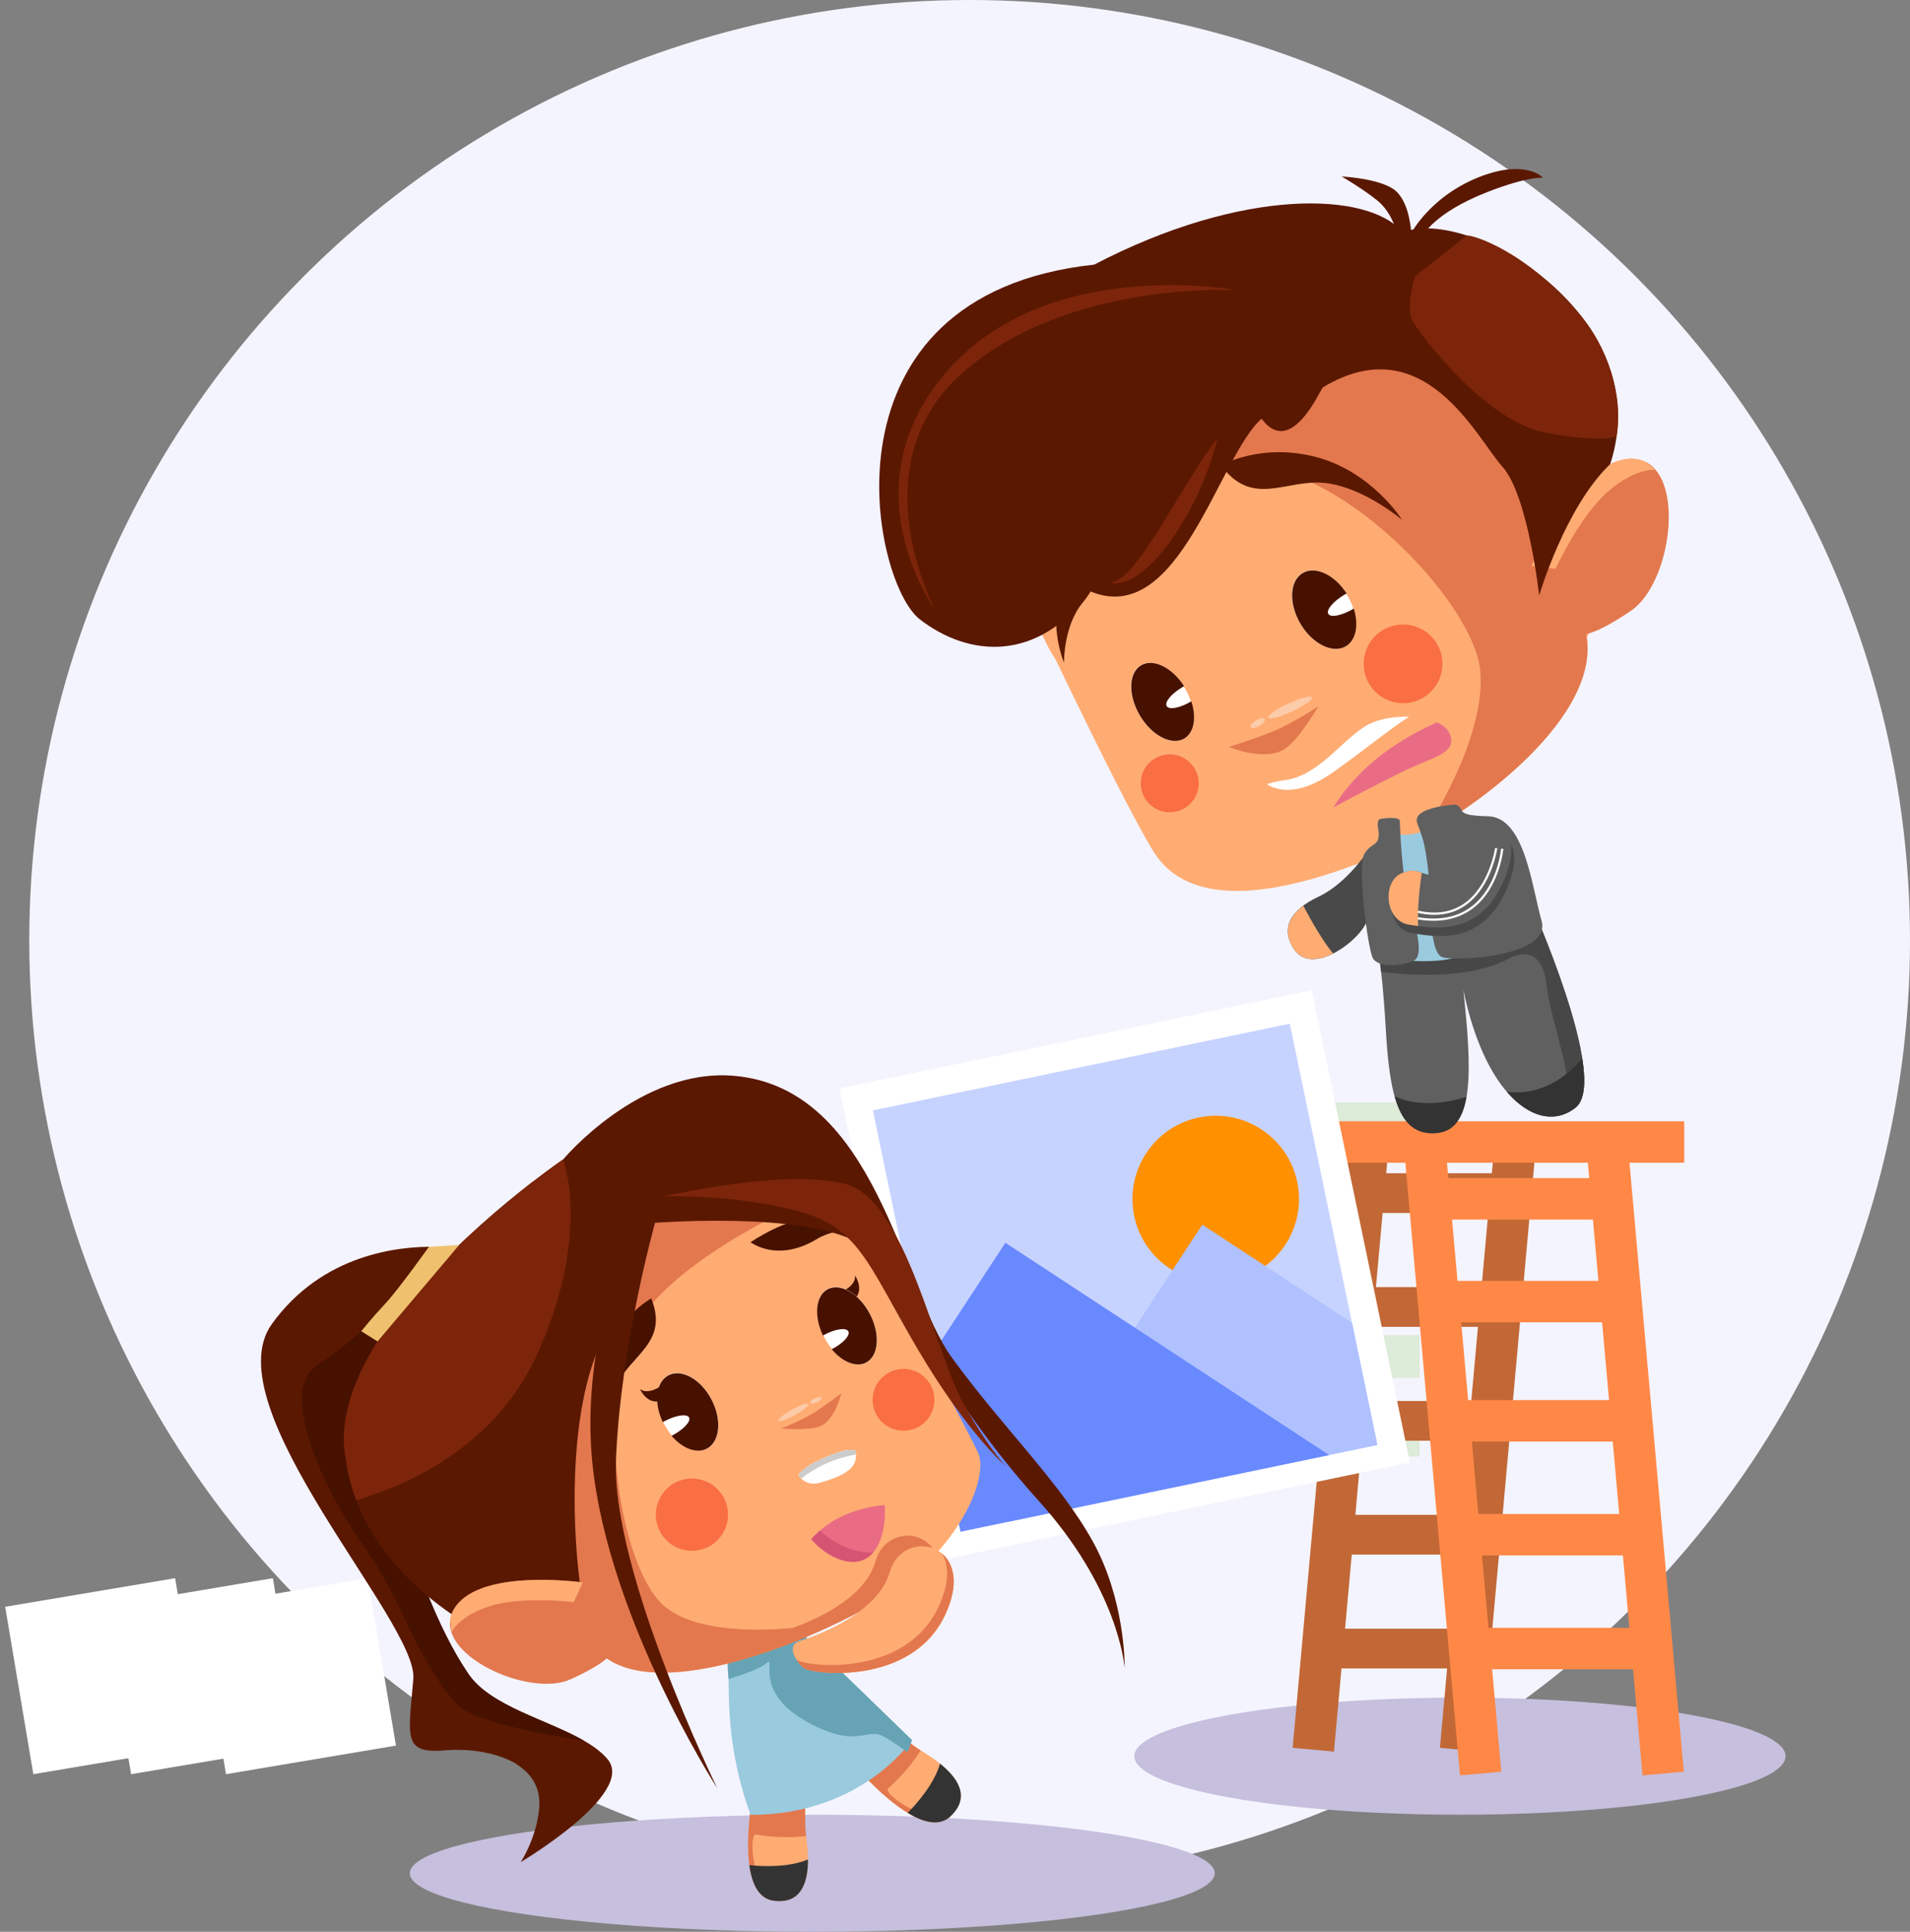 <?xml version="1.0" encoding="UTF-8"?>
<svg width="261px" height="264px" viewBox="0 0 261 264" version="1.1" xmlns="http://www.w3.org/2000/svg" xmlns:xlink="http://www.w3.org/1999/xlink">
    <rect x="0" y="0" width="261" height="264" fill="#808080" stroke="none"/>
    <!-- Generator: Sketch 57.1 (83088) - https://sketch.com -->
    <title>Group 26</title>
    <desc>Created with Sketch.</desc>
    <defs>
        <polygon id="path-1" points="0 289 322.27 289 322.27 0.835 0 0.835"></polygon>
        <path d="M17.143,1.928 C13.773,3.571 10.412,8.964 5.635,9.604 L5.635,9.604 C0.859,10.244 -0.19,12.128 0.717,15.358 L0.717,15.358 C1.623,18.588 2.724,17.941 2.724,17.941 L2.724,17.941 C3.877,18.515 6.757,16.457 9.164,15.039 L9.164,15.039 C11.572,13.62 19.79,9.288 22.974,7.845 L22.974,7.845 C26.156,6.402 29.215,5.771 28.076,3.221 L28.076,3.221 C27.392,1.69 24.804,0.939 22.115,0.94 L22.115,0.94 C20.325,0.94 18.491,1.272 17.143,1.928" id="path-3"></path>
        <path d="M7.046,0.324 C1.194,2.215 0.795,3.989 0.688,4.291 L0.688,4.291 C-1.492,10.389 6.833,17.95 10.835,14.645 L10.835,14.645 C14.566,11.565 13.134,0.135 8.181,0.135 L8.181,0.135 C7.821,0.135 7.442,0.195 7.046,0.324" id="path-5"></path>
    </defs>
    <g id="mockup-fixed" stroke="none" stroke-width="1" fill="none" fill-rule="evenodd">
        <g id="Desktop-HD" transform="translate(-587, -1741)">
            <g id="Group-26" transform="translate(561, 1736)">
                <circle id="Oval" fill="#F4F4FF" cx="158.5" cy="133.5" r="128.5"></circle>
                <ellipse id="Oval-Copy" fill="#C6BFDD" cx="225.5" cy="245" rx="44.5" ry="8"></ellipse>
                <g id="Group-133">
                    <mask id="mask-2" fill="white">
                        <use xlink:href="#path-1"></use>
                    </mask>
                    <g id="Clip-6"></g>
                    <polygon id="Fill-21" fill="#DDEBD9" mask="url(#mask-2)" points="143.946 161.524 219.974 161.524 219.974 155.646 143.946 155.646"></polygon>
                    <polygon id="Fill-28" fill="#DDEBD9" mask="url(#mask-2)" points="143.946 193.317 219.974 193.317 219.974 187.439 143.946 187.439"></polygon>
                    <polygon id="Fill-29" fill="#DDEBD9" mask="url(#mask-2)" points="143.946 204.045 219.974 204.045 219.974 198.166 143.946 198.166"></polygon>
                    <polygon id="Fill-32" fill="#549A41" mask="url(#mask-2)" points="131.992 225.501 136.989 225.501 136.989 187.438 131.992 187.438"></polygon>
                    <polygon id="Fill-33" fill="#549A41" mask="url(#mask-2)" points="122.587 225.501 127.584 225.501 127.584 187.438 122.587 187.438"></polygon>
                    <path d="M111.81,206.47 C111.81,210.799 108.301,214.308 103.972,214.308 C99.643,214.308 96.134,210.799 96.134,206.47 C96.134,202.141 99.643,198.632 103.972,198.632 C108.301,198.632 111.81,202.141 111.81,206.47" id="Fill-34" fill="#549A41" mask="url(#mask-2)"></path>
                    <path d="M107.694,206.47 C107.694,208.526 106.028,210.193 103.971,210.193 C101.916,210.193 100.249,208.526 100.249,206.47 C100.249,204.413 101.916,202.747 103.971,202.747 C106.028,202.747 107.694,204.413 107.694,206.47" id="Fill-35" fill="#DDEBD9" mask="url(#mask-2)"></path>
                    <polygon id="Fill-67" fill="#FFFFFF" mask="url(#mask-2)" points="80.108 243.554 56.883 247.461 53.035 224.583 76.257 220.676"></polygon>
                    <polygon id="Fill-72" fill="#FFFFFF" mask="url(#mask-2)" points="67.135 243.554 43.911 247.461 40.062 224.583 63.285 220.676"></polygon>
                    <polygon id="Fill-76" fill="#485EB0" mask="url(#mask-2)" points="47.694 227.628 46.929 228.205 46.017 227.909 45.338 228.992 46.056 228.352 47.048 228.917 47.801 228.058 48.69 228.428"></polygon>
                    <polygon id="Fill-77" fill="#485EB0" mask="url(#mask-2)" points="50.397 229.386 49.632 229.963 48.721 229.668 48.042 230.75 48.76 230.11 49.752 230.675 50.505 229.817 51.394 230.186"></polygon>
                    <polygon id="Fill-78" fill="#FFFFFF" mask="url(#mask-2)" points="53.778 243.554 30.555 247.461 26.706 224.583 49.929 220.676"></polygon>
                    <path d="M212.91,161.699 L205.464,244.119" id="Stroke-96" stroke="#C26836" stroke-width="5.666" mask="url(#mask-2)"></path>
                    <path d="M210.453,168.05 L233.684,168.05" id="Stroke-97" stroke="#C26836" stroke-width="5.431" mask="url(#mask-2)"></path>
                    <path d="M210.364,183.611 L233.596,183.611" id="Stroke-98" stroke="#C26836" stroke-width="5.431" mask="url(#mask-2)"></path>
                    <path d="M207.371,199.171 L230.602,199.171" id="Stroke-99" stroke="#C26836" stroke-width="5.431" mask="url(#mask-2)"></path>
                    <path d="M207.371,214.732 L230.602,214.732" id="Stroke-100" stroke="#C26836" stroke-width="5.431" mask="url(#mask-2)"></path>
                    <path d="M205.917,230.292 L229.148,230.292" id="Stroke-101" stroke="#C26836" stroke-width="5.431" mask="url(#mask-2)"></path>
                    <path d="M233.034,161.699 L225.587,244.119" id="Stroke-102" stroke="#C26836" stroke-width="5.666" mask="url(#mask-2)"></path>
                    <path d="M220.631,161.066 L228.328,247.377" id="Stroke-103" stroke="#FF8847" stroke-width="5.666" mask="url(#mask-2)"></path>
                    <path d="M245.572,161.066 L253.27,247.377" id="Stroke-104" stroke="#FF8847" stroke-width="5.666" mask="url(#mask-2)"></path>
                    <path d="M205.464,161.066 L256.152,161.066" id="Stroke-105" stroke="#FF8847" stroke-width="5.666" mask="url(#mask-2)"></path>
                    <path d="M221.35,168.836 L246.632,168.836" id="Stroke-106" stroke="#FF8847" stroke-width="5.666" mask="url(#mask-2)"></path>
                    <path d="M223.102,182.876 L248.384,182.876" id="Stroke-107" stroke="#FF8847" stroke-width="5.666" mask="url(#mask-2)"></path>
                    <path d="M223.102,199.171 L248.384,199.171" id="Stroke-108" stroke="#FF8847" stroke-width="5.666" mask="url(#mask-2)"></path>
                    <path d="M223.102,214.732 L248.384,214.732" id="Stroke-109" stroke="#FF8847" stroke-width="5.666" mask="url(#mask-2)"></path>
                    <path d="M226.17,230.292 L251.452,230.292" id="Stroke-110" stroke="#FF8847" stroke-width="5.666" mask="url(#mask-2)"></path>
                    <path d="M223.261,37.08 C220.923,37.46 219.329,37.702 219.329,37.702 L216.976,37.198 C216.949,37.069 216.343,34.106 214.177,32.373 C212.116,30.733 209.632,29.298 209.34,29.119 C209.653,29.13 215.085,29.437 216.884,31.229 C218.618,32.97 218.821,36.486 218.847,36.846 C219.069,36.445 221.574,32.014 227.507,29.449 C234.385,26.505 236.859,29.292 236.859,29.292 C236.859,29.292 234.866,29.044 229.158,31.28 C221.907,34.136 220.425,37.214 220.425,37.214 C220.425,37.214 220.442,37.201 220.469,37.205 C220.688,37.181 221.709,37.082 223.261,37.08" id="Fill-111" fill="#5B1800" mask="url(#mask-2)"></path>
                    <path d="M216.873,37.175 L212.176,36.169 C214.774,36.533 216.467,37.045 216.873,37.175" id="Fill-112" fill="#5B1800" mask="url(#mask-2)"></path>
                    <path d="M245.153,85.304 C245.202,92.491 229.804,111.325 220.224,118.567 C219.011,119.513 217.925,120.255 217.024,120.787 C216.492,121.117 215.876,121.429 215.249,121.709 C212.143,123.116 208.113,124.015 204.161,124.55 C197.123,125.507 190.286,125.271 189.1,124.55 C187.091,123.351 186.493,120.199 183.583,113.316 C180.673,106.434 174.167,101.71 169.8,94.411 C167.327,90.276 166.202,85.741 165.73,82.585 C165.322,80.194 165.296,78.569 165.296,78.569 C165.754,73.215 164.371,54.323 184.951,45.604 C205.53,36.885 220.982,39.652 227.976,45.757 C234.986,51.856 245.099,77.2 245.153,85.304" id="Fill-113" fill="#FFAC73" mask="url(#mask-2)"></path>
                    <path d="M164.649,83.345 C164.649,83.345 178.719,113.425 183.599,121.334 C189.732,131.274 206.566,125.375 217.024,120.787 C227.482,116.199 248.963,100.263 241.335,88.155 C233.708,76.046 222,42.239 222,42.239 L164.649,83.345 Z" id="Fill-114" fill="#FFAC73" mask="url(#mask-2)"></path>
                    <path d="M203.695,90.216 C205.327,92.988 208.092,94.386 209.873,93.338 C211.652,92.29 211.772,89.194 210.14,86.422 C208.508,83.65 205.743,82.252 203.963,83.3 C202.183,84.348 202.063,87.444 203.695,90.216" id="Fill-115" fill="#FFFFFF" mask="url(#mask-2)"></path>
                    <path d="M204.006,83.315 C205.734,82.298 208.364,83.547 210.01,86.108 C209.924,86.155 209.839,86.197 209.752,86.248 C208.194,87.165 207.191,88.349 207.511,88.892 C207.83,89.436 209.353,89.133 210.911,88.215 C210.938,88.2 210.961,88.183 210.987,88.168 C211.693,90.379 211.317,92.489 209.899,93.324 C208.105,94.379 205.331,92.996 203.704,90.232 C202.077,87.467 202.213,84.372 204.006,83.315" id="Fill-116" fill="#471100" mask="url(#mask-2)"></path>
                    <path d="M181.747,102.745 C183.379,105.516 186.088,106.947 187.799,105.94 C189.509,104.933 189.572,101.87 187.94,99.099 C186.309,96.326 183.6,94.895 181.889,95.902 C180.179,96.909 180.115,99.973 181.747,102.745" id="Fill-117" fill="#FFFFFF" mask="url(#mask-2)"></path>
                    <path d="M181.931,95.918 C183.591,94.941 186.167,96.222 187.809,98.784 C187.726,98.829 187.644,98.868 187.561,98.918 C186.064,99.799 185.109,100.954 185.429,101.499 C185.749,102.043 187.223,101.769 188.72,100.886 C188.745,100.871 188.768,100.855 188.793,100.84 C189.516,103.041 189.186,105.124 187.824,105.927 C186.1,106.941 183.383,105.522 181.756,102.76 C180.129,99.996 180.207,96.933 181.931,95.918" id="Fill-118" fill="#471100" mask="url(#mask-2)"></path>
                    <path d="M206.165,101.498 C206.165,101.498 202.566,103.97 199.423,105.169 C196.279,106.368 193.909,107.069 193.909,107.069 C193.909,107.069 198.696,109.081 201.45,107.425 C203.461,106.216 206.165,101.498 206.165,101.498" id="Fill-119" fill="#E3784E" mask="url(#mask-2)"></path>
                    <path d="M195.096,68.869 C184.952,70.1 173.087,77.393 167.669,81.181 L221.988,42.249 C221.993,42.252 222,42.254 222.007,42.257 C222.138,42.635 233.751,76.115 241.335,88.155 C248.21,99.069 231.44,113.088 220.406,119.109 C220.447,119.061 229.183,106.158 228.268,96.626 C227.351,87.078 208.249,67.254 195.096,68.869" id="Fill-120" fill="#E3784E" mask="url(#mask-2)"></path>
                    <path d="M192.861,68.609 C192.861,68.609 198.26,65.46 205.872,67.466 C213.482,69.473 217.609,76.056 217.609,76.056 C217.609,76.056 212.413,71.632 207.157,71.013 C201.81,70.382 197.204,74.479 192.861,68.609" id="Fill-121" fill="#5B1800" mask="url(#mask-2)"></path>
                    <path d="M175.816,77.484 C175.816,77.484 171.298,82.318 170.518,87.035 C169.737,91.752 171.391,95.55 171.391,95.55 C171.391,95.55 171.339,90.539 173.875,87.456 C176.409,84.373 177.305,80.799 175.816,77.484" id="Fill-122" fill="#5B1800" mask="url(#mask-2)"></path>
                    <path d="M199.313,103.069 C199.451,103.368 200.899,102.992 202.546,102.229 C204.195,101.466 205.417,100.606 205.28,100.307 C205.141,100.008 203.694,100.384 202.045,101.147 C200.398,101.91 199.174,102.77 199.313,103.069" id="Fill-123" fill="#FCCBA9" mask="url(#mask-2)"></path>
                    <path d="M196.912,104.396 C197.035,104.603 197.563,104.515 198.091,104.201 C198.618,103.885 198.945,103.461 198.821,103.254 C198.698,103.047 198.17,103.134 197.642,103.45 C197.115,103.765 196.788,104.189 196.912,104.396" id="Fill-124" fill="#FCCBA9" mask="url(#mask-2)"></path>
                    <path d="M248.84,88.493 C242.848,92.532 241.927,91.583 241.927,91.583 L234.903,83.191 C234.903,83.191 235.023,82.881 235.278,82.344 C236.748,79.131 242.447,67.646 248.998,67.698 C249.682,67.705 250.277,67.844 250.799,68.106 C251.352,68.356 251.831,68.73 252.225,69.198 L252.238,69.228 L252.261,69.237 C255.805,73.465 253.725,85.188 248.84,88.493" id="Fill-125" fill="#E3784E" mask="url(#mask-2)"></path>
                    <path d="M252.225,69.198 L252.239,69.228 C251.947,69.193 249.431,68.994 245.777,72.135 C241.891,75.453 238.561,82.733 238.561,82.733 L235.279,82.344 C236.748,79.131 242.448,67.646 248.998,67.698 C249.682,67.705 250.277,67.844 250.799,68.106 L252.225,69.198 Z" id="Fill-126" fill="#FFAC73" mask="url(#mask-2)"></path>
                    <path d="M206.779,57.932 C206.445,58.133 202.44,67.703 198.393,62.219 C192.482,67.432 187.149,90.871 175.012,85.823 C167.739,95.626 158.36,94.79 151.693,89.641 C145.026,84.493 137.128,45.298 175.523,41.164 C195.787,30.59 213.024,31.133 217.7,36.761 C226.703,33.092 252.607,48.193 246.038,68.419 C239.851,74.329 236.329,86.38 236.329,86.38 C236.329,86.38 234.81,72.665 231.299,68.777 C227.788,64.888 220.625,49.589 206.779,57.932" id="Fill-127" fill="#5B1800" mask="url(#mask-2)"></path>
                    <path d="M219.058,48.925 C220.123,50.76 228.662,62.181 236.762,64.029 C238.568,64.441 244.876,65.44 246.909,64.626 C247.855,58.847 245.539,52.345 242.049,48.176 C234.53,39.195 227.214,37.099 226.448,37.183 C226.424,37.18 219.367,42.756 219.367,42.756 C219.367,42.756 217.979,47.1 219.058,48.925" id="Fill-128" fill="#7C250A" mask="url(#mask-2)"></path>
                    <path d="M194.905,44.654 C194.905,44.654 169.185,39.829 155.384,55.767 C141.583,71.706 153.739,88.221 153.739,88.221 C153.739,88.221 143.207,68.592 157.526,55.95 C171.845,43.307 194.905,44.654 194.905,44.654" id="Fill-129" fill="#7C250A" mask="url(#mask-2)"></path>
                    <path d="M192.332,64.928 C191.863,67.031 191.175,69.05 190.345,71.01 C189.529,72.978 188.541,74.867 187.445,76.707 C186.869,77.61 186.277,78.507 185.64,79.376 C184.97,80.224 184.303,81.081 183.517,81.847 C182.755,82.63 181.9,83.349 180.937,83.931 C179.99,84.484 178.786,84.925 177.717,84.614 C178.782,84.392 179.557,83.764 180.25,83.04 C180.95,82.327 181.559,81.514 182.153,80.69 C183.322,79.024 184.424,77.284 185.491,75.512 L188.764,70.19 C189.877,68.414 191.003,66.633 192.332,64.928" id="Fill-130" fill="#7C250A" mask="url(#mask-2)"></path>
                    <path d="M212.814,97.918 C214.027,100.632 217.21,101.849 219.923,100.635 C222.637,99.422 223.854,96.24 222.641,93.525 C221.428,90.812 218.246,89.596 215.532,90.808 C212.818,92.022 211.601,95.204 212.814,97.918" id="Fill-131" fill="#F96E43" mask="url(#mask-2)"></path>
                    <path d="M182.229,113.662 C183.122,115.658 185.462,116.553 187.458,115.661 C189.454,114.769 190.348,112.429 189.457,110.433 C188.564,108.437 186.223,107.542 184.228,108.434 C182.232,109.326 181.337,111.667 182.229,113.662" id="Fill-132" fill="#F96E43" mask="url(#mask-2)"></path>
                </g>
                <ellipse id="Oval" fill="#C6BFDD" cx="137" cy="261" rx="55" ry="8"></ellipse>
                <g id="Group-136" transform="translate(196, 102)">
                    <mask id="mask-4" fill="white">
                        <use xlink:href="#path-3"></use>
                    </mask>
                    <g id="Clip-135"></g>
                    <path d="M17.143,1.928 C13.773,3.571 10.412,8.964 5.635,9.604 L5.635,9.604 C0.859,10.244 -0.19,12.128 0.717,15.358 L0.717,15.358 C1.623,18.588 2.724,17.941 2.724,17.941 L2.724,17.941 C3.877,18.515 6.757,16.457 9.164,15.039 L9.164,15.039 C11.572,13.62 19.79,9.288 22.974,7.845 L22.974,7.845 C26.156,6.402 29.215,5.771 28.076,3.221 L28.076,3.221 C27.392,1.69 24.804,0.939 22.115,0.94 L22.115,0.94 C20.325,0.94 18.491,1.272 17.143,1.928" id="Fill-134" mask="url(#mask-4)"></path>
                </g>
                <g id="Group-245" transform="translate(61, 102)">
                    <path d="M147.214,13.343 C150.683,11.47 155.658,8.894 157.974,7.845 C161.156,6.403 164.215,5.771 163.075,3.221 C162.791,2.584 162.178,2.083 161.365,1.714 C153.283,5.298 149.2,10.044 147.214,13.343" id="Fill-137" fill="#EA6C84"></path>
                    <path d="M157.55,0.948 C155.626,0.889 153.6,1.219 152.144,1.928 C148.773,3.571 145.412,8.964 140.635,9.604 C139.631,9.738 138.8,9.931 138.11,10.177 C139.46,11.019 142.421,11.897 147.23,8.49 C151.615,5.383 154.826,2.678 157.55,0.948" id="Fill-139" fill="#FFFFFF"></path>
                    <path d="M174.072,26.21 C174.072,26.21 184.977,50.495 180.329,54.335 C175.68,58.174 168.113,53.418 164.974,38.334 C166.099,49.028 166.578,57.379 161.317,57.845 C156.057,58.311 154.877,52.693 154.352,43.431 C153.827,34.168 152.991,31.131 152.991,31.131 L174.072,26.21 Z" id="Fill-141" fill="#606060"></path>
                    <path d="M174.072,26.21 C174.072,26.21 184.977,50.495 180.329,54.335 C180,54.606 179.652,54.823 179.297,55.009 C180.218,50.715 176.859,42.4 176.333,37.625 C175.623,31.183 171.106,34.049 171.106,34.049 C165.694,36.881 157.649,36.306 153.727,35.797 C153.34,32.409 152.991,31.131 152.991,31.131 L174.072,26.21 Z" id="Fill-143" fill="#474747"></path>
                    <path d="M152.227,18.83 C152.227,18.83 149.265,23.619 145.209,25.523 C141.154,27.429 139.958,29.963 141.844,32.748 C144.146,36.148 149.834,32.27 151.456,29.545 C153.077,26.818 155.862,20.24 152.227,18.83" id="Fill-145" fill="#494949"></path>
                    <path d="M161.09,15.358 C161.09,15.358 159.611,17.588 155.438,16.964 C151.265,16.34 156.843,34.224 156.843,34.224 C156.843,34.224 160.866,34.653 163.379,33.974 C165.93,33.287 161.09,15.358 161.09,15.358" id="Fill-147" fill="#9ACADE"></path>
                    <path d="M163.921,12.948 C163.921,12.948 157.867,13.266 158.663,15.484 C159.459,17.701 159.636,17.948 160.1,21.413 C160.563,24.878 160.097,33.22 162.132,33.818 C164.167,34.416 177.044,33.67 175.653,28.832 C174.315,24.171 173.37,14.651 168.311,14.548 C163.458,14.449 165.465,13.566 163.921,12.948" id="Fill-149" fill="#606060"></path>
                    <path d="M156.286,15.21 C156.286,15.21 156.432,21.116 157.239,24.852 C158.047,28.585 159.916,33.563 158.119,34.316 C156.323,35.069 153.292,35.228 152.596,33.943 C151.898,32.657 150.435,21.253 151.461,19.645 C152.485,18.034 153.632,18.689 153.363,16.468 C153.363,16.468 153.018,15.053 153.613,14.928 C154.209,14.802 156.264,14.566 156.286,15.21" id="Fill-151" fill="#606060"></path>
                    <path d="M167.734,18.125 C167.734,18.125 168.139,23.142 163.625,23.721 C159.107,24.297 159.696,22.422 156.972,23.488 C154.25,24.555 154.571,29.992 157.936,30.529 C161.303,31.066 167.572,32.208 170.875,24.535 C174.178,16.864 168.656,16.288 167.734,18.125" id="Fill-153" fill="#494949"></path>
                    <path d="M167.336,16.962 C167.336,16.962 167.74,21.98 163.225,22.557 C158.709,23.134 159.298,21.259 156.574,22.325 C153.851,23.393 154.171,28.83 157.537,29.366 C160.903,29.902 167.173,31.045 170.476,23.373 C173.778,15.702 168.257,15.126 167.336,16.962" id="Fill-155" fill="#606060"></path>
                    <path d="M156.574,22.326 C157.966,21.781 158.494,22.005 159.279,22.276 C159.034,24.002 158.648,27.227 158.782,29.557 C158.338,29.495 157.917,29.428 157.537,29.367 C154.171,28.831 153.85,23.393 156.574,22.326" id="Fill-157" fill="#FFAC73"></path>
                    <path d="M162.826,28.653 C164.152,28.395 165.335,27.865 166.365,27.061 C169.95,24.262 170.428,19.054 170.432,19.002 L170.128,18.976 C170.124,19.027 169.655,24.107 166.176,26.822 C164.25,28.323 161.762,28.84 158.78,28.353 L158.73,28.652 C160.216,28.894 161.584,28.894 162.826,28.653" id="Fill-159" fill="#FFFFFF"></path>
                    <path d="M162.532,27.875 C163.51,27.686 164.411,27.306 165.229,26.739 C168.812,24.267 169.599,18.98 169.606,18.927 L169.304,18.884 C169.298,18.936 168.527,24.093 165.056,26.489 C163.337,27.674 161.235,28 158.806,27.454 L158.739,27.75 C160.104,28.059 161.373,28.099 162.532,27.875" id="Fill-161" fill="#FFFFFF"></path>
                    <path d="M143.094,26.787 C144.14,28.758 145.783,31.671 147.172,33.307 C145.18,34.306 143.049,34.528 141.844,32.748 C140.348,30.538 140.822,28.492 143.094,26.787" id="Fill-163" fill="#FFAC73"></path>
                    <path d="M170.906,52.201 C176.164,52.857 179.753,49.405 181.21,47.64 C181.699,50.772 181.582,53.3 180.329,54.336 C177.681,56.522 174.09,55.909 170.906,52.201" id="Fill-165" fill="#333333"></path>
                    <path d="M165.393,52.904 C164.888,55.812 163.69,57.635 161.318,57.845 C158.22,58.12 156.543,56.271 155.577,52.825 C159.18,54.49 163.425,53.525 165.393,52.904" id="Fill-167" fill="#333333"></path>
                    <polygon id="Fill-169" fill="#FFFFFF" points="144.245 38.333 157.664 102.862 93.135 116.281 79.715 51.752"></polygon>
                    <polygon id="Fill-171" fill="#C7D3FF" points="141.251 42.898 153.099 99.869 96.128 111.716 84.28 54.746"></polygon>
                    <path d="M142.272,64.544 C143.552,70.698 139.6,76.725 133.447,78.004 C127.293,79.284 121.266,75.333 119.987,69.179 C118.708,63.024 122.659,56.999 128.812,55.719 C134.966,54.44 140.993,58.391 142.272,64.544" id="Fill-173" fill="#FF9100"></path>
                    <polygon id="Fill-175" fill="#B0C1FF" points="149.753 83.782 153.226 100.479 102.654 110.996 129.294 70.368"></polygon>
                    <polygon id="Fill-177" fill="#6989FF" points="146.631 101.85 96.255 112.326 91.497 89.447 102.386 72.839 120.07 84.434"></polygon>
                    <path d="M68.444,145.191 C68.444,145.191 64.539,161.932 70.736,162.751 C76.932,163.568 75.235,154.856 75.091,153.367 C74.949,151.878 75.071,145.253 75.071,145.253 L68.444,145.191 Z" id="Fill-179" fill="#FFAC73"></path>
                    <path d="M68.273,153.705 C70.727,154.144 73.066,154.146 75.161,153.923 C75.13,153.689 75.105,153.499 75.092,153.367 C75.029,152.701 75.018,151.006 75.026,149.336 L71.271,149.454 C71.271,149.454 69.662,149.577 67.554,150.384 C66.94,155.367 66.826,162.213 70.72,162.747 C67.82,160.713 67.284,153.813 68.273,153.705" id="Fill-181" fill="#E3784E"></path>
                    <path d="M67.4,157.894 C67.748,160.465 68.688,162.48 70.737,162.75 C74.653,163.267 75.415,159.977 75.411,157.11 C72.791,158.227 69.249,158.078 67.4,157.894" id="Fill-183" fill="#333333"></path>
                    <path d="M79.802,141.958 C79.802,141.958 90.382,155.507 94.909,151.196 C99.436,146.887 91.589,142.738 90.34,141.916 C89.091,141.093 84.012,136.839 84.012,136.839 L79.802,141.958 Z" id="Fill-185" fill="#FFAC73"></path>
                    <path d="M86.321,147.436 C88.204,145.801 89.674,143.983 90.814,142.21 C90.614,142.088 90.45,141.989 90.34,141.915 C89.781,141.546 88.455,140.491 87.16,139.437 L84.894,142.434 C84.894,142.434 83.979,143.763 83.285,145.91 C86.777,149.517 92.035,153.904 94.895,151.207 C91.491,152.188 85.784,148.274 86.321,147.436" id="Fill-187" fill="#E3784E"></path>
                    <path d="M89.035,150.745 C91.254,152.09 93.412,152.622 94.909,151.197 C97.77,148.474 95.687,145.814 93.452,144.018 C92.678,146.759 90.338,149.422 89.035,150.745" id="Fill-189" fill="#333333"></path>
                    <path d="M64.203,127.418 L71.897,123.62 L89.623,140.8 C89.623,140.8 82.814,151.035 67.566,151.022 C63.173,138.983 65.241,130.435 64.203,127.418" id="Fill-191" fill="#9ACADE"></path>
                    <path d="M73.01,124.698 L71.193,123.968 L64.203,127.419 C64.532,128.374 64.302,130.135 64.562,132.47 C66.015,132.021 68.74,131.13 69.648,130.351 C71.289,128.943 67.74,133.863 74.773,138.009 C81.804,142.155 83.421,139.161 85.473,140.183 C86.585,140.738 87.965,141.694 88.998,142.456 C89.452,141.458 89.623,140.801 89.623,140.801 L73.01,124.698 Z" id="Fill-193" fill="#66A3B5"></path>
                    <path d="M84.472,74.903 C84.472,74.903 97.089,98.069 98.663,101.554 C100.239,105.04 95.773,115.688 84.064,122.368 C72.355,129.048 46.896,138.52 44.466,123.799 C42.035,109.079 33.426,81.887 43.588,74.186 C53.751,66.485 69.502,55.603 84.472,74.903" id="Fill-195" fill="#FFAC73"></path>
                    <path d="M92.893,115.35 C91.256,111.777 85.874,111.995 84.62,116.412 C82.813,122.772 72.278,125.82 72.278,125.82 C71.158,126.207 71.226,127.179 71.706,128.079 C76.369,126.356 80.763,124.251 84.064,122.368 C87.691,120.299 90.621,117.85 92.893,115.35" id="Fill-197" fill="#E3784E"></path>
                    <path d="M25.696,142.21 C31.51,141.705 39.066,143.688 38.696,149.846 C38.433,154.035 36.16,157.472 36.16,157.472 C36.16,157.472 51.916,148.127 48.044,143.437 C47.251,142.468 46.119,141.64 44.8,140.886 C39.793,137.995 32.043,136.183 29.034,131.793 C20.287,119.036 14.813,92.099 16.65,88.798 C18.487,85.496 25.16,77.95 25.16,77.95 L27.271,73.587 C27.271,73.587 26.244,73.417 24.55,73.393 L24.53,73.389 C19.575,73.287 9.065,74.332 2.148,83.941 C-6.009,95.275 22.103,124.662 21.482,132.397 C20.862,140.13 19.895,142.707 25.696,142.21" id="Fill-199" fill="#5B1800"></path>
                    <path d="M27.34,135.835 C29.576,138.432 41.351,140.426 44.8,140.886 C39.793,137.995 32.043,136.183 29.034,131.793 C20.287,119.036 14.814,92.099 16.651,88.798 C18.487,85.496 25.16,77.95 25.16,77.95 L27.272,73.587 C27.272,73.587 26.244,73.417 24.551,73.393 L24.53,73.389 C24.53,73.389 17.986,83.325 8.357,89.548 C3.007,93.005 8.916,106.093 14.685,114.294 C20.466,122.486 21.353,128.883 27.34,135.835" id="Fill-201" fill="#471100"></path>
                    <path d="M53.142,82.272 C58.993,74.893 70.582,69.132 75.812,66.898 C63.663,59.67 51.801,67.962 43.588,74.186 C33.426,81.887 42.036,109.079 44.466,123.799 C46.389,135.45 62.735,131.944 75.275,126.665 C76.697,125.877 78.065,125.2 79.345,124.697 C79.345,124.697 62.991,127.95 56.128,122.786 C49.267,117.622 45.757,91.56 53.142,82.272" id="Fill-203" fill="#E3784E"></path>
                    <path d="M53.988,80.445 C53.988,80.445 49.057,83.095 47.031,89.844 C45.005,96.593 48.101,102.824 48.101,102.824 C48.101,102.824 47.154,96.788 49.138,92.485 C51.158,88.107 56.439,86.507 53.988,80.445" id="Fill-205" fill="#471100"></path>
                    <path d="M67.554,72.774 C67.554,72.774 72.412,69.387 76.693,69.296 C80.973,69.205 84.128,71.156 84.128,71.156 C84.128,71.156 79.694,70.47 76.638,72.324 C73.583,74.177 70.301,74.516 67.554,72.774" id="Fill-207" fill="#471100"></path>
                    <path d="M71.727,98.213 C71.727,98.213 74.63,97.142 76.612,95.813 C78.592,94.484 79.967,93.4 79.967,93.4 C79.967,93.4 79.173,96.993 77.087,97.909 C75.565,98.579 71.727,98.213 71.727,98.213" id="Fill-209" fill="#E3784E"></path>
                    <path d="M75.457,94.884 C75.57,95.087 74.752,95.761 73.628,96.388 C72.504,97.015 71.5,97.358 71.387,97.154 C71.272,96.95 72.092,96.277 73.216,95.65 C74.34,95.023 75.343,94.68 75.457,94.884" id="Fill-211" fill="#FCCBA9"></path>
                    <path d="M77.219,94.061 C77.286,94.218 77.016,94.485 76.615,94.656 C76.215,94.827 75.835,94.837 75.768,94.68 C75.701,94.523 75.971,94.256 76.372,94.085 C76.773,93.915 77.152,93.904 77.219,94.061" id="Fill-213" fill="#FCCBA9"></path>
                    <path d="M46.644,129.357 C43.857,124.069 41.611,102.395 45.978,89.413 C50.358,76.422 53.862,70.156 53.862,70.156 C53.862,70.156 80.5,67.966 84.472,74.903 C88.432,81.847 95.668,95.628 106.871,108.032 C117.789,120.102 118.608,130.432 118.69,130.923 C118.695,130.373 118.7,121.475 114.282,113.57 C109.736,105.423 102.028,98.115 95.085,88.548 C88.123,78.979 84.799,51.642 65.241,50.016 C52.389,48.949 41.961,61.438 41.961,61.438 C41.961,61.438 40.387,62.518 37.952,64.388 C37.828,64.473 37.704,64.558 37.588,64.656 C33.72,67.654 27.963,72.495 22.874,78.152 C16.78,84.919 11.68,92.899 12.002,100.386 C12.043,101.27 12.208,102.123 12.345,103.013 C12.618,104.74 13.065,106.402 13.677,107.987 C20.876,127.072 49.213,134.248 46.644,129.357" id="Fill-215" fill="#5B1800"></path>
                    <path d="M54.513,70.114 C54.513,70.114 49.781,86.962 49.174,102.459 C48.568,117.957 63.012,147.374 63.012,147.374 C63.012,147.374 47.045,122.618 45.771,100.721 C44.931,86.314 50.192,73.47 50.192,73.47 L53.936,69.014 L54.513,70.114 Z" id="Fill-217" fill="#5B1800"></path>
                    <path d="M55.664,66.511 C55.664,66.511 72.31,62.617 80.562,64.815 C88.814,67.012 92.732,87.93 96.727,94.954 C100.722,101.98 102.713,103.621 102.713,103.621 C102.713,103.621 97.376,99.211 90.431,87.423 C83.486,75.636 82.462,70.653 73.649,68.4 C64.837,66.148 55.664,66.511 55.664,66.511" id="Fill-219" fill="#7C250A"></path>
                    <path d="M42.994,132.484 C48.879,129.797 48.585,128.65 48.585,128.65 L45.462,119.364 C45.462,119.364 45.17,119.309 44.64,119.254 C41.499,118.874 30.066,117.855 27.042,122.88 C26.727,123.406 26.556,123.925 26.512,124.447 C26.444,124.986 26.505,125.527 26.679,126.046 L26.695,126.071 L26.691,126.091 C28.262,130.774 38.185,134.669 42.994,132.484" id="Fill-221" fill="#E3784E"></path>
                    <path d="M26.679,126.045 L26.696,126.07 C26.806,125.831 27.83,123.816 31.936,122.495 C36.287,121.08 43.404,121.941 43.404,121.941 L44.64,119.253 C41.499,118.873 30.067,117.855 27.042,122.88 C26.728,123.405 26.556,123.925 26.512,124.446 L26.679,126.045 Z" id="Fill-223" fill="#FFAC73"></path>
                    <path d="M13.677,107.987 C18.406,106.695 31.969,101.916 38.235,88.433 C45.884,71.944 41.961,61.438 41.961,61.438 C41.961,61.438 40.387,62.518 37.951,64.388 C37.827,64.473 37.703,64.558 37.588,64.656 C33.72,67.654 27.963,72.495 22.874,78.152 C16.78,84.919 11.68,92.899 12.002,100.386 C12.043,101.27 12.208,102.123 12.345,103.013 C12.617,104.74 13.065,106.402 13.677,107.987" id="Fill-225" fill="#7C250A"></path>
                    <path d="M27.746,73.135 L23.614,73.385 C23.614,73.385 19.434,79.257 17.628,81.179 C15.82,83.102 14.366,84.922 14.366,84.922 L16.589,86.32 L27.746,73.135 Z" id="Fill-227" fill="#EFC16F"></path>
                    <path d="M62.212,94.242 C63.664,97.016 63.398,100.02 61.616,100.953 C59.836,101.886 57.215,100.392 55.763,97.619 C54.311,94.845 54.577,91.841 56.358,90.908 C58.139,89.975 60.76,91.469 62.212,94.242" id="Fill-229" fill="#FFFFFF"></path>
                    <path d="M56.349,90.952 C54.62,91.856 54.3,94.673 55.57,97.349 C55.654,97.302 55.732,97.253 55.818,97.208 C57.377,96.391 58.871,96.171 59.157,96.715 C59.442,97.259 58.409,98.361 56.849,99.178 C56.823,99.191 56.796,99.202 56.77,99.216 C58.236,100.936 60.173,101.709 61.591,100.967 C63.386,100.026 63.667,97.023 62.22,94.258 C60.772,91.492 58.143,90.012 56.349,90.952" id="Fill-231" fill="#471100"></path>
                    <path d="M55.486,92.297 C55.486,92.297 53.654,93.732 52.435,92.825 C53.525,94.922 55.004,94.613 55.565,94.327 C56.126,94.041 55.486,92.297 55.486,92.297" id="Fill-233" fill="#471100"></path>
                    <path d="M79.793,79.623 C79.793,79.623 81.977,78.82 81.847,77.308 C83.058,79.336 82.018,80.431 81.48,80.758 C80.94,81.085 79.793,79.623 79.793,79.623" id="Fill-235" fill="#471100"></path>
                    <path d="M83.849,82.541 C85.301,85.314 85.091,88.29 83.379,89.186 C81.668,90.082 79.104,88.561 77.652,85.787 C76.2,83.013 76.41,80.037 78.12,79.141 C79.832,78.246 82.397,79.767 83.849,82.541" id="Fill-237" fill="#FFFFFF"></path>
                    <path d="M78.112,79.184 C76.451,80.054 76.185,82.841 77.459,85.516 C77.539,85.47 77.614,85.423 77.697,85.379 C79.196,84.595 80.641,84.4 80.926,84.944 C81.211,85.488 80.227,86.565 78.728,87.349 C78.703,87.363 78.677,87.372 78.652,87.386 C80.1,89.116 81.991,89.913 83.354,89.199 C85.08,88.296 85.304,85.322 83.856,82.556 C82.409,79.791 79.837,78.282 78.112,79.184" id="Fill-239" fill="#471100"></path>
                    <path d="M63.711,107.332 C65.183,109.629 64.514,112.684 62.217,114.154 C59.921,115.626 56.866,114.957 55.395,112.66 C53.924,110.365 54.593,107.311 56.889,105.838 C59.186,104.368 62.24,105.037 63.711,107.332" id="Fill-241" fill="#F96E43"></path>
                    <path d="M92.022,92.022 C93.281,93.987 92.709,96.599 90.744,97.858 C88.779,99.117 86.167,98.544 84.908,96.58 C83.649,94.615 84.221,92.002 86.186,90.744 C88.151,89.485 90.763,90.057 92.022,92.022" id="Fill-243" fill="#F96E43"></path>
                </g>
                <g id="Group-248" transform="translate(134, 203)">
                    <mask id="mask-6" fill="white">
                        <use xlink:href="#path-5"></use>
                    </mask>
                    <g id="Clip-247"></g>
                    <path d="M7.046,0.324 C1.194,2.215 0.795,3.989 0.688,4.291 L0.688,4.291 C-1.492,10.389 6.833,17.95 10.835,14.645 L10.835,14.645 C14.566,11.565 13.134,0.135 8.181,0.135 L8.181,0.135 C7.821,0.135 7.442,0.195 7.046,0.324" id="Fill-246" mask="url(#mask-6)"></path>
                </g>
                <g id="Group-261" transform="translate(134, 203)">
                    <path d="M12.903,7.663 C7.449,8.209 4.401,10.562 2.852,12.356 C5.201,15.012 8.655,16.445 10.835,14.645 C12.429,13.329 13.067,10.487 12.903,7.663" id="Fill-249" fill="#EA6C84"></path>
                    <path d="M8.907,0.241 C8.339,0.102 7.721,0.105 7.046,0.323 C3.108,1.596 1.661,2.804 1.089,3.558 C1.606,4.36 2.53,5.089 4.171,4.596 C7.11,3.716 9.426,2.728 8.907,0.241" id="Fill-251" fill="#FFFFFF"></path>
                    <path d="M1.089,3.558 C1.202,3.734 1.345,3.902 1.501,4.058 C2.163,3.511 4.957,1.419 8.948,0.787 C8.942,0.609 8.948,0.437 8.907,0.241 C8.339,0.102 7.722,0.105 7.046,0.323 C3.109,1.596 1.661,2.804 1.089,3.558" id="Fill-253" fill="#CCCCCC"></path>
                    <path d="M10.835,14.645 C11.012,14.499 11.172,14.329 11.324,14.148 C7.933,14.298 5.181,12.21 4.043,11.18 C3.581,11.582 3.176,11.982 2.853,12.356 C5.201,15.011 8.655,16.445 10.835,14.645" id="Fill-255" fill="#D65473"></path>
                    <path d="M1.232,26.27 C1.232,26.27 11.767,23.222 13.573,16.863 C15.379,10.504 25.744,12.839 21.169,22.666 C16.593,32.493 2.894,30.841 1.785,29.914 C0.675,28.985 -0.551,26.887 1.232,26.27" id="Fill-257" fill="#FFAC73"></path>
                    <path d="M20.73,14.306 C21.646,15.872 21.776,18.309 20.256,21.574 C15.681,31.401 1.982,29.749 0.873,28.821 C0.842,28.796 0.812,28.767 0.782,28.74 C1.059,29.193 1.427,29.614 1.785,29.913 C2.894,30.841 16.593,32.493 21.168,22.665 C23.105,18.506 22.365,15.69 20.73,14.306" id="Fill-259" fill="#E3784E"></path>
                </g>
            </g>
        </g>
    </g>
</svg>